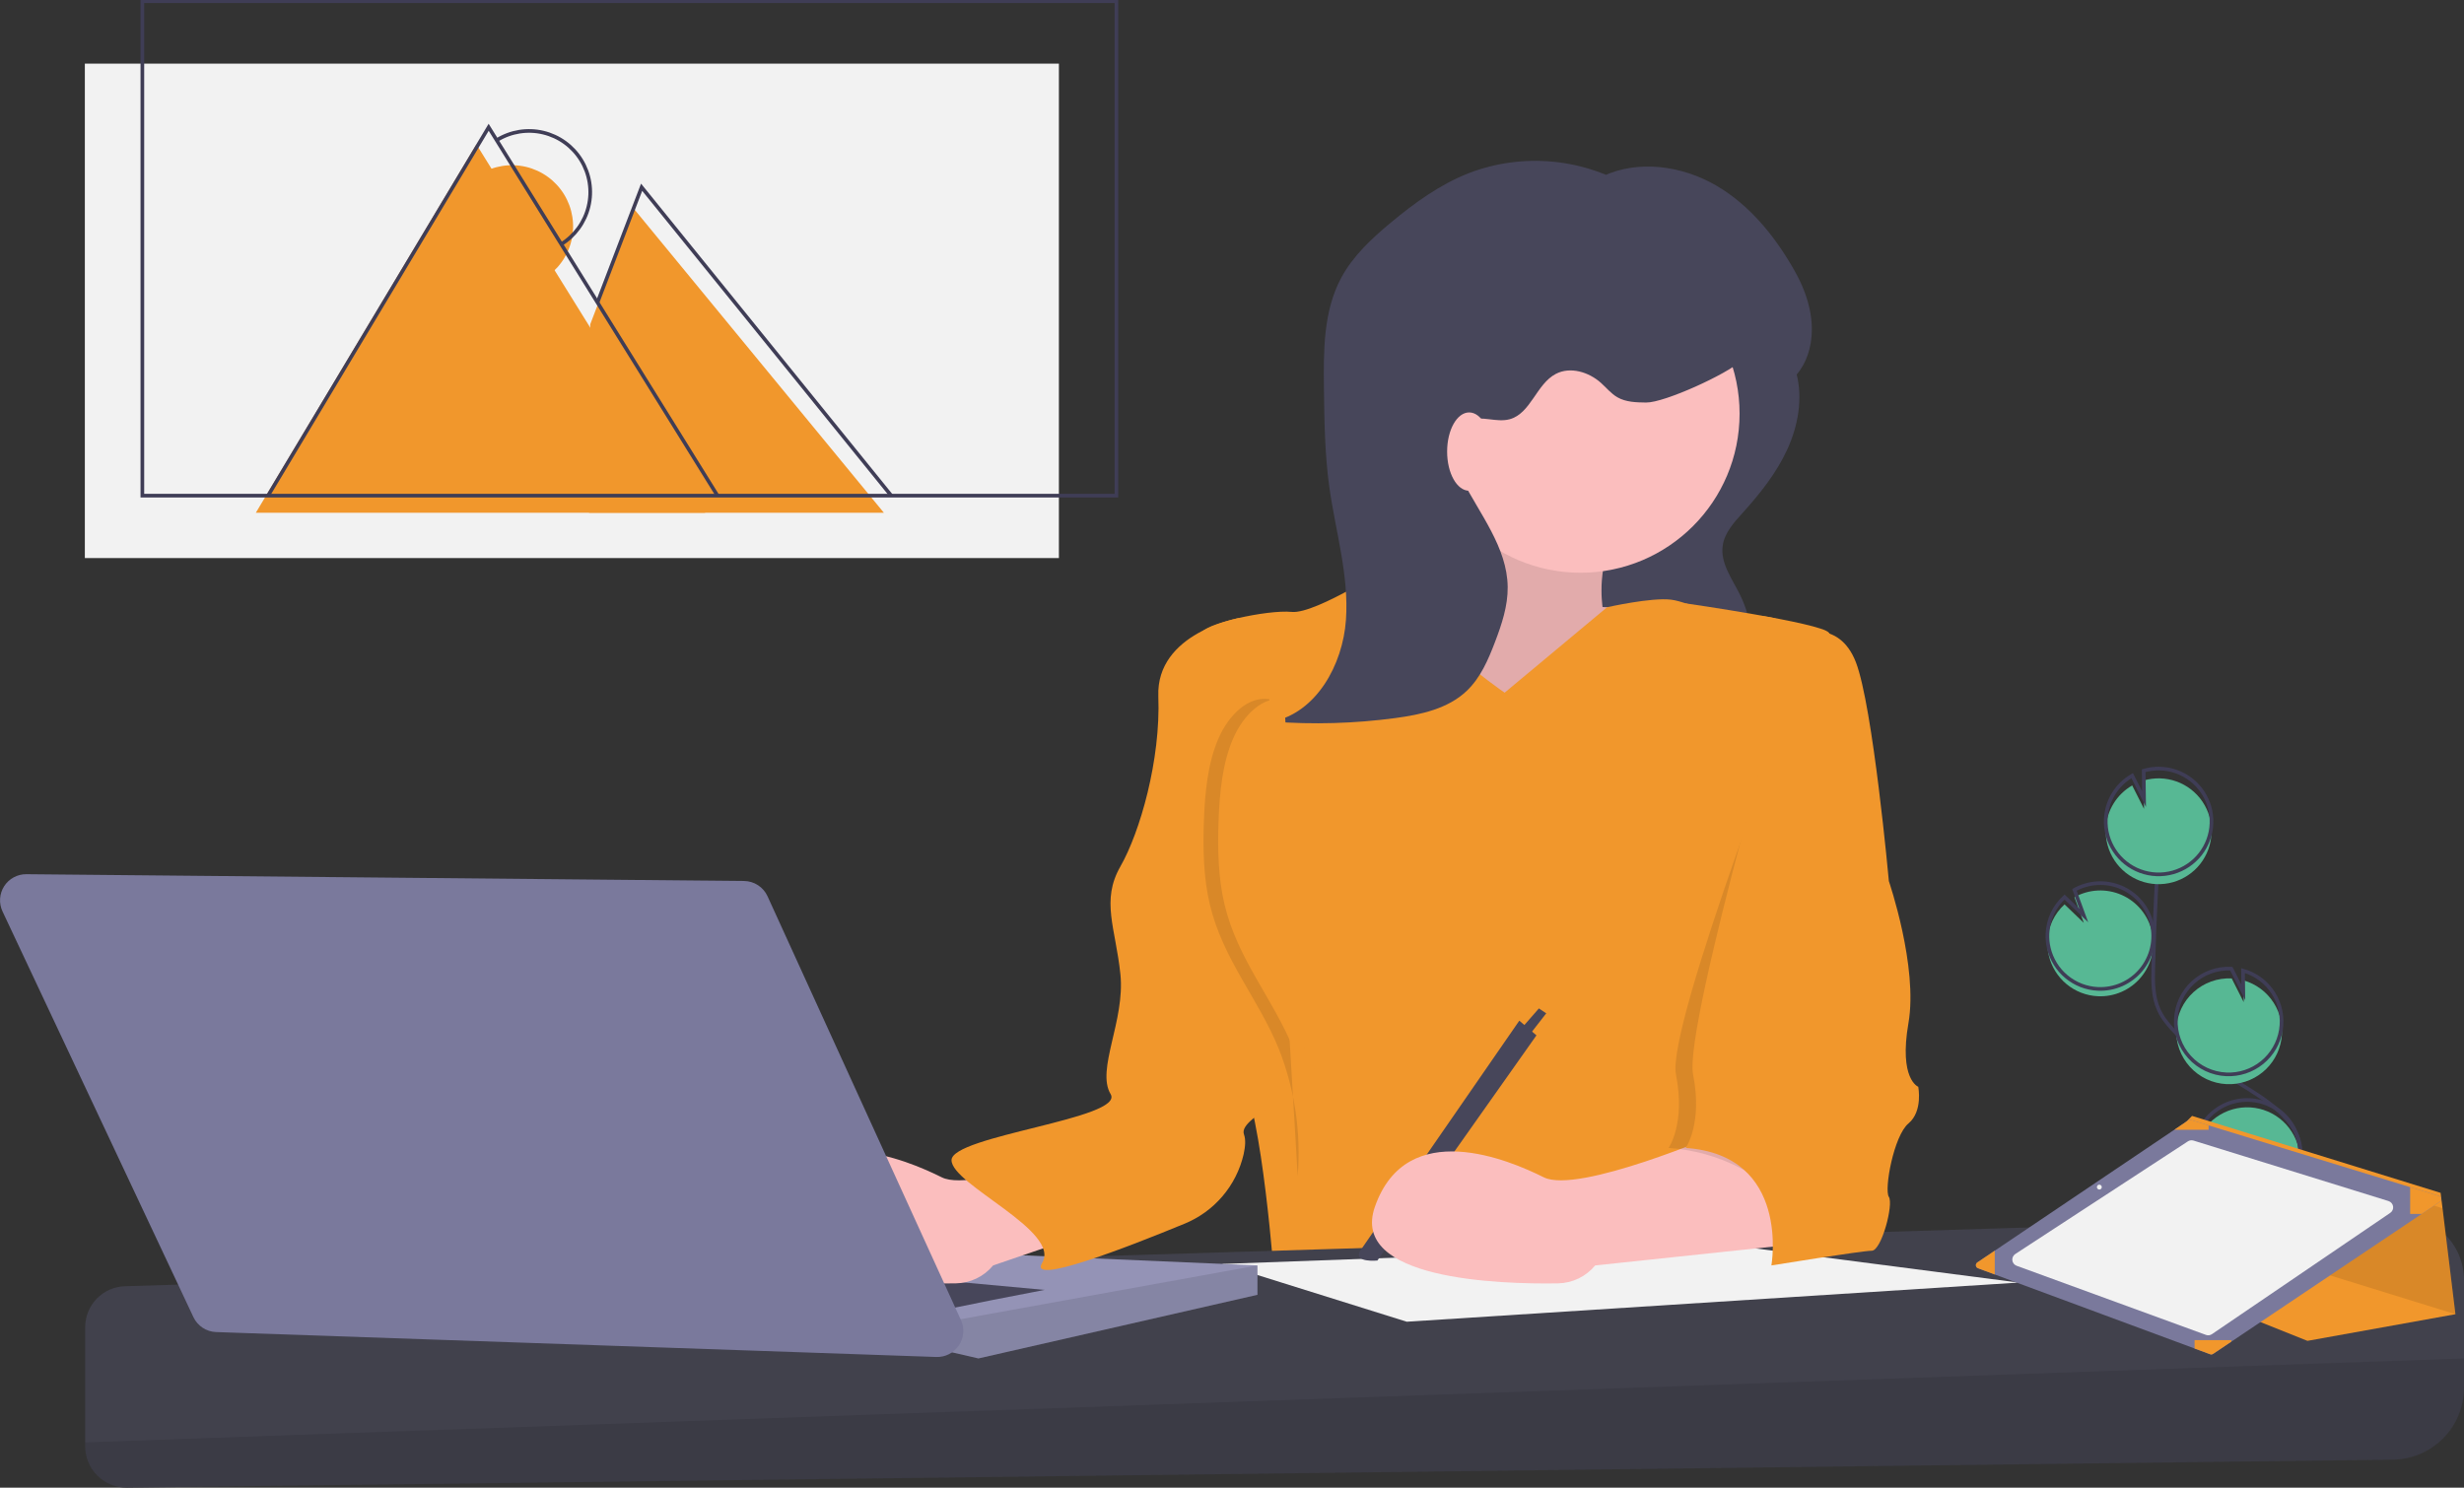 <svg width="674" height="407" viewBox="0 0 674 407" fill="none" xmlns="http://www.w3.org/2000/svg">
<rect x="0" y="0" width="674" height="407" fill="#333333" stroke="none"/>
<g id="jobs" clip-path="url(#clip0)">
<g id="plant">
<path id="Vector" d="M573.836 272.554C576.075 272.66 578.308 272.245 580.359 271.34C582.41 270.436 584.223 269.068 585.655 267.343C587.087 265.618 588.099 263.584 588.611 261.401C589.123 259.219 589.122 256.947 588.606 254.765C588.091 252.583 587.076 250.55 585.641 248.828C584.207 247.105 582.392 245.739 580.34 244.838C578.287 243.936 576.054 243.524 573.815 243.633C571.576 243.743 569.393 244.371 567.439 245.468L569.995 252.476L564.735 247.424C561.914 250.004 560.233 253.598 560.06 257.417C559.993 258.756 560.117 260.098 560.427 261.403C561.146 264.468 562.844 267.214 565.264 269.226C567.683 271.238 570.693 272.407 573.836 272.554V272.554Z" fill="#57B894"/>
<path id="Vector_2" d="M616.13 349.906C613.062 344.224 616.543 337.259 620.545 332.191C624.547 327.123 629.424 321.85 629.32 315.392C629.171 306.112 619.324 300.632 611.456 295.713C605.618 292.061 600.233 287.731 595.415 282.811C593.483 280.839 591.616 278.729 590.486 276.21C588.859 272.582 588.904 268.454 589.007 264.479C589.348 251.236 590.002 238.006 590.969 224.789" stroke="#3F3D56" stroke-miterlimit="10"/>
<path id="Vector_3" d="M573.836 270.545C576.075 270.651 578.308 270.236 580.359 269.332C582.41 268.427 584.223 267.059 585.655 265.334C587.087 263.609 588.099 261.575 588.611 259.392C589.123 257.21 589.122 254.938 588.606 252.756C588.091 250.574 587.076 248.541 585.641 246.819C584.207 245.096 582.392 243.73 580.34 242.829C578.287 241.927 576.054 241.515 573.815 241.625C571.576 241.734 569.393 242.362 567.439 243.459L569.995 250.467L564.735 245.415C561.914 247.995 560.233 251.589 560.06 255.408C559.993 256.747 560.117 258.09 560.427 259.394C561.146 262.459 562.844 265.205 565.264 267.217C567.683 269.229 570.693 270.398 573.836 270.545V270.545Z" stroke="#3F3D56" stroke-miterlimit="10"/>
<path id="Vector_4" d="M576.012 226.744C576.125 224.32 576.845 221.963 578.108 219.89C579.37 217.818 581.134 216.097 583.236 214.885L586.476 221.296L586.378 213.535C589.321 212.668 592.463 212.759 595.351 213.795C598.239 214.83 600.723 216.757 602.445 219.297C604.166 221.837 605.037 224.858 604.93 227.925C604.823 230.992 603.745 233.945 601.85 236.359C599.956 238.773 597.344 240.522 594.391 241.354C591.438 242.186 588.297 242.058 585.422 240.988C582.546 239.918 580.085 237.961 578.394 235.401C576.703 232.841 575.869 229.809 576.012 226.744V226.744Z" fill="#57B894"/>
<path id="Vector_5" d="M576.012 224.066C576.125 221.641 576.845 219.284 578.108 217.212C579.37 215.139 581.134 213.418 583.236 212.206L586.476 218.617L586.378 210.857C589.321 209.99 592.463 210.08 595.351 211.116C598.239 212.152 600.723 214.078 602.445 216.618C604.166 219.158 605.037 222.179 604.93 225.246C604.823 228.313 603.745 231.267 601.85 233.68C599.956 236.094 597.344 237.843 594.391 238.675C591.438 239.507 588.297 239.379 585.422 238.309C582.546 237.239 580.085 235.283 578.394 232.723C576.703 230.162 575.869 227.131 576.012 224.066V224.066Z" stroke="#3F3D56" stroke-miterlimit="10"/>
<path id="Vector_6" d="M609.072 296.604C612.622 296.77 616.109 295.623 618.868 293.383C621.627 291.142 623.465 287.964 624.033 284.455C624.6 280.946 623.857 277.351 621.944 274.354C620.032 271.358 617.084 269.171 613.663 268.209L613.738 274.173L610.462 267.686C610.449 267.684 610.436 267.683 610.423 267.683C608.524 267.594 606.627 267.881 604.839 268.525C603.051 269.17 601.408 270.161 600.003 271.441C598.598 272.721 597.458 274.265 596.65 275.986C595.842 277.706 595.38 279.569 595.291 281.468C595.203 283.367 595.489 285.265 596.133 287.053C596.778 288.842 597.768 290.485 599.048 291.891C600.328 293.296 601.871 294.436 603.591 295.245C605.311 296.053 607.174 296.515 609.072 296.604V296.604Z" fill="#57B894"/>
<path id="Vector_7" d="M608.961 293.925C612.511 294.091 615.998 292.944 618.757 290.704C621.516 288.463 623.354 285.286 623.922 281.777C624.489 278.267 623.746 274.672 621.833 271.676C619.921 268.68 616.973 266.492 613.552 265.53L613.627 271.494L610.351 265.007C610.338 265.005 610.325 265.004 610.312 265.005C608.413 264.916 606.516 265.202 604.728 265.847C602.94 266.492 601.297 267.482 599.892 268.762C598.487 270.042 597.347 271.587 596.539 273.307C595.73 275.028 595.269 276.89 595.18 278.789C595.091 280.688 595.378 282.586 596.022 284.375C596.667 286.163 597.657 287.807 598.937 289.212C600.216 290.618 601.76 291.757 603.48 292.566C605.2 293.375 607.063 293.837 608.961 293.925V293.925Z" stroke="#3F3D56" stroke-miterlimit="10"/>
<path id="Vector_8" d="M601.817 324.035C603.336 326.987 605.823 329.326 608.861 330.661C611.899 331.997 615.304 332.246 618.504 331.368C621.705 330.49 624.506 328.538 626.439 325.84C628.371 323.141 629.317 319.86 629.118 316.546C628.919 313.233 627.587 310.088 625.345 307.64C623.104 305.193 620.089 303.59 616.806 303.102C613.524 302.614 610.173 303.27 607.317 304.959C604.46 306.649 602.271 309.269 601.117 312.382L610.155 319.738L600.212 317.433C600.211 319.73 600.761 321.995 601.817 324.035V324.035Z" fill="#57B894"/>
<path id="Vector_9" d="M601.817 322.026C603.336 324.978 605.823 327.317 608.861 328.652C611.899 329.988 615.304 330.237 618.504 329.359C621.705 328.481 624.506 326.529 626.439 323.831C628.371 321.132 629.317 317.851 629.118 314.537C628.919 311.224 627.587 308.079 625.345 305.632C623.104 303.184 620.089 301.581 616.806 301.093C613.524 300.605 610.173 301.261 607.317 302.95C604.46 304.64 602.271 307.26 601.117 310.373L610.155 317.729L600.212 315.424C600.211 317.722 600.761 319.986 601.817 322.026V322.026Z" stroke="#3F3D56" stroke-miterlimit="10"/>
</g>
<path id="Vector_10" d="M491.425 102.263C493.169 109.134 491.841 116.523 488.888 122.967C485.936 129.411 481.451 135.028 476.704 140.292C474.316 142.94 471.732 145.755 471.225 149.286C470.55 153.993 473.723 158.253 475.854 162.504C477.717 166.226 478.848 170.273 479.184 174.423C479.47 177.986 479.024 181.914 476.529 184.473C474.123 186.941 470.428 187.538 466.997 187.857C457.548 188.734 448.028 188.504 438.631 187.171C441.264 183.668 440.275 181.495 440.028 177.12C439.542 168.536 433.297 160.764 432.084 152.253C431.12 145.486 435.598 139.273 439.831 133.907L459.24 109.302C462.456 105.225 465.659 101.026 467.969 96.351C469.619 93.011 469.928 86.74 474.08 85.626C481.903 83.527 489.903 96.271 491.425 102.263Z" fill="#47465A"/>
<path id="Vector_11" d="M396.179 122.544C396.179 122.544 382.79 162.053 376.095 164.731C369.401 167.41 416.262 215.624 416.262 215.624L450.404 198.883L451.743 166.74L438.354 166.071C438.354 166.071 436.346 152.678 443.04 145.981C449.735 139.285 396.179 122.544 396.179 122.544Z" fill="#FBBEBE"/>
<path id="Vector_12" opacity="0.1" d="M396.179 122.544C396.179 122.544 382.79 162.053 376.095 164.731C369.401 167.41 416.262 215.624 416.262 215.624L450.404 198.883L451.743 166.74L438.354 166.071C438.354 166.071 436.346 152.678 443.04 145.981C449.735 139.285 396.179 122.544 396.179 122.544Z" fill="black"/>
<path id="Vector_13" d="M411.576 189.508C411.576 189.508 382.79 170.088 381.451 154.017C381.451 154.017 360.029 168.079 353.334 167.41C346.64 166.74 328.564 170.758 328.564 173.437C328.564 176.115 345.301 251.784 345.301 251.784C345.301 251.784 333.251 283.927 339.276 293.972C345.301 304.016 348.648 350.891 348.648 350.891H487.893C487.893 350.891 469.149 318.079 479.19 294.641C489.232 271.204 493.249 172.767 493.249 172.767C493.249 172.767 485.885 167.41 478.521 168.749C471.157 170.088 462.454 164.731 457.099 164.062C451.743 163.392 439.606 166.133 439.606 166.133L411.576 189.508Z" fill="#F1972C"/>
<path id="Vector_14" d="M674 350.173V379.637C674 384.822 671.957 389.799 668.315 393.488C664.672 397.177 659.723 399.281 654.539 399.345L34.752 406.999C33.255 407.018 31.768 406.739 30.379 406.178C28.99 405.617 27.726 404.787 26.66 403.734C25.594 402.681 24.748 401.427 24.171 400.044C23.593 398.662 23.296 397.178 23.296 395.68V363.11C23.296 360.194 24.431 357.392 26.46 355.299C28.489 353.206 31.253 351.985 34.167 351.895L655.982 332.697C658.321 332.625 660.652 333.024 662.834 333.869C665.017 334.715 667.008 335.991 668.688 337.621C670.369 339.251 671.705 341.202 672.617 343.358C673.53 345.514 674 347.832 674 350.173V350.173Z" fill="#41414C"/>
<path id="Vector_15" opacity="0.1" d="M674 371.65V379.637C674 384.822 671.957 389.799 668.315 393.488C664.672 397.177 659.723 399.281 654.539 399.345L34.752 406.999C33.255 407.018 31.768 406.739 30.379 406.178C28.99 405.617 27.726 404.787 26.66 403.734C25.594 402.681 24.748 401.427 24.171 400.044C23.593 398.662 23.296 397.178 23.296 395.68V394.632L674 371.65Z" fill="black"/>
<path id="Vector_16" d="M552.161 350.891L473.741 340.713L334.297 345.802L384.798 361.605L552.161 350.891Z" fill="#F2F2F2"/>
<path id="Vector_17" d="M343.962 346.203V354.239L267.645 371.65L260.187 369.929L258.942 369.641L204.047 340.177L343.962 346.203Z" fill="#9493B6"/>
<path id="Vector_18" opacity="0.1" d="M343.962 346.203V354.239L267.645 371.65L260.187 369.929L258.942 361.605L343.962 346.203Z" fill="black"/>
<path id="Vector_19" d="M256.264 358.927C257.603 358.257 285.72 352.9 285.72 352.9L234.842 348.212L256.264 358.927Z" fill="#47465A"/>
<path id="Vector_20" d="M432.329 156.696C456.361 156.696 475.843 137.208 475.843 113.169C475.843 89.13 456.361 69.643 432.329 69.643C408.297 69.643 388.815 89.13 388.815 113.169C388.815 137.208 408.297 156.696 432.329 156.696Z" fill="#FBBEBE"/>
<path id="Vector_21" d="M305.803 310.043C305.803 310.043 266.975 326.784 257.603 322.096C248.231 317.409 220.114 305.355 211.411 330.132C204.393 350.113 245.363 351.368 261.486 351.105C263.436 351.073 265.355 350.618 267.112 349.772C268.869 348.926 270.421 347.708 271.661 346.203V346.203L327.56 327.119C327.56 327.119 315.176 306.025 305.803 310.043Z" fill="#FBBEBE"/>
<path id="Vector_22" d="M415.593 279.24L420.279 283.257L376.765 344.864C376.765 344.864 370.07 345.534 372.079 342.186L415.593 279.24Z" fill="#47465A"/>
<path id="Vector_23" d="M418.271 283.257L422.957 277.231L420.949 275.891L416.263 281.248L418.271 283.257Z" fill="#47465A"/>
<path id="Vector_24" d="M338.941 169.084C338.941 169.084 316.18 173.102 316.849 190.512C317.519 207.923 311.828 227.677 306.473 237.052C301.117 246.427 305.134 253.793 306.473 266.516C307.812 279.24 299.778 292.632 303.795 299.329C307.812 306.025 260.281 310.713 260.281 317.409C260.281 324.105 290.406 336.829 285.05 345.534C281.197 351.797 308.356 341.25 323.899 334.838C327.946 333.206 331.54 330.621 334.375 327.302C337.211 323.984 339.204 320.03 340.186 315.777C340.656 313.642 340.782 311.717 340.28 310.378C338.271 305.021 362.037 297.989 362.706 284.597C363.376 271.204 359.359 257.811 356.012 244.418C352.665 231.026 338.941 169.084 338.941 169.084Z" fill="#F1972C"/>
<path id="Vector_25" d="M7.214 239.169L203.523 241.027C204.88 241.04 206.205 241.44 207.344 242.179C208.482 242.919 209.386 243.967 209.949 245.202L262.854 361.15C263.359 362.257 263.573 363.474 263.475 364.687C263.378 365.9 262.972 367.067 262.297 368.079C261.622 369.091 260.699 369.913 259.617 370.468C258.535 371.024 257.329 371.293 256.114 371.251L59.116 364.434C57.804 364.389 56.53 363.983 55.434 363.26C54.339 362.538 53.463 361.527 52.904 360.339L0.688 249.349C0.174 248.255 -0.055 247.049 0.024 245.843C0.103 244.638 0.486 243.472 1.138 242.454C1.79 241.437 2.69 240.602 3.753 240.027C4.815 239.453 6.006 239.157 7.214 239.169Z" fill="#7A799C"/>
<path id="Vector_26" d="M470.488 310.043C470.488 310.043 431.66 326.784 422.287 322.096C412.915 317.409 384.798 305.356 376.095 330.132C369.077 350.113 410.047 351.368 426.171 351.105C428.12 351.073 430.04 350.618 431.796 349.772C433.553 348.926 435.105 347.708 436.346 346.203V346.203L493.249 340.177C493.249 340.177 479.86 306.025 470.488 310.043Z" fill="#FBBEBE"/>
<path id="Vector_27" opacity="0.1" d="M493.584 183.146C493.584 183.146 503.291 170.088 507.977 182.142C512.663 194.195 511.993 241.07 511.993 241.07C511.993 241.07 520.027 264.508 517.349 279.909C514.671 295.311 520.027 297.32 520.027 297.32C520.027 297.32 521.366 304.016 517.349 307.364C513.332 310.713 510.655 325.445 511.993 327.454C513.332 329.462 509.985 342.186 507.307 342.186C504.63 342.186 498.939 341.181 498.939 341.181C498.939 341.181 485.216 316.07 456.429 314.061C456.429 314.061 461.115 307.364 458.438 293.972C455.76 280.579 493.584 183.146 493.584 183.146Z" fill="black"/>
<path id="Vector_28" d="M491.91 173.437C491.91 173.437 502.956 169.084 507.642 181.137C512.328 193.191 516.68 241.07 516.68 241.07C516.68 241.07 524.713 264.508 522.035 279.909C519.357 295.311 524.713 297.32 524.713 297.32C524.713 297.32 526.052 304.016 522.035 307.364C518.018 310.713 515.341 325.445 516.68 327.454C518.018 329.463 514.671 342.186 511.993 342.186C509.316 342.186 484.546 346.203 484.546 346.203C484.546 346.203 489.902 316.07 461.115 314.061C461.115 314.061 465.801 307.364 463.124 293.972C460.446 280.579 491.91 173.437 491.91 173.437Z" fill="#F1972C"/>
<path id="Vector_29" d="M446.906 51.745C440.23 47.568 432.676 44.999 424.839 44.242C417.001 43.485 409.095 44.559 401.744 47.38C393.862 50.48 386.901 55.529 380.39 60.947C375.167 65.293 370.074 70.034 366.865 76.024C362 85.106 362.014 95.917 362.146 106.219C362.261 115.189 362.377 124.187 363.6 133.074C365.276 145.263 369.031 157.331 368.169 169.604C367.306 181.878 360.095 194.973 348.041 197.421C359.254 198.27 370.526 197.945 381.673 196.452C388.698 195.51 396.072 193.901 401.209 189.015C404.96 185.447 407.08 180.527 408.925 175.689C410.779 170.827 412.476 165.774 412.411 160.57C412.275 149.742 404.759 140.66 399.853 131.007C398.476 128.297 397.268 125.384 397.315 122.345C397.363 119.306 398.949 116.116 401.773 114.994C405.258 113.609 409.292 115.675 412.914 114.707C418.734 113.152 420.245 105.067 425.588 102.285C429.542 100.226 434.588 101.77 437.912 104.74C439.399 106.068 440.672 107.673 442.397 108.674C444.734 110.03 447.574 110.096 450.277 110.126C455.322 110.181 472.542 102.271 476.178 98.772C479.725 117.021 506.101 101.139 490.964 74.214C485.694 64.84 478.703 56.132 469.404 50.733C460.104 45.334 448.239 43.659 438.477 48.167" fill="#47465A"/>
<path id="Vector_30" d="M401.869 134.263C405.197 134.263 407.894 129.466 407.894 123.549C407.894 117.631 405.197 112.834 401.869 112.834C398.542 112.834 395.844 117.631 395.844 123.549C395.844 129.466 398.542 134.263 401.869 134.263Z" fill="#FBBEBE"/>
<path id="Vector_31" d="M461.115 165.078C461.115 165.078 498.27 170.423 500.278 173.102C502.286 175.78 498.27 191.852 498.27 191.852L471.492 196.539L450.886 192.094L461.115 165.078Z" fill="#F1972C"/>
<path id="Vector_32" opacity="0.1" d="M347.229 191.3C341.634 190.335 336.176 195.401 333.279 202.08C330.382 208.759 329.595 216.762 329.31 224.537C329.027 232.265 329.194 240.157 330.953 247.503C334.566 262.59 344.264 273.256 349.876 287.128C354.187 298.134 355.93 309.979 354.973 321.762" fill="black"/>
<path id="Vector_33" d="M351.246 191.3C345.65 190.335 340.193 195.401 337.296 202.08C334.398 208.759 333.611 216.762 333.327 224.537C333.043 232.265 333.211 240.157 334.97 247.503C338.582 262.59 348.28 273.256 353.893 287.128C358.204 298.134 359.947 309.979 358.99 321.762" fill="#F1972C"/>
<path id="Vector_34" d="M566.42 340.926L631.181 366.838L671.657 359.55L668.127 330.569L667.609 326.351L599.61 305.297L594.753 310.155L566.42 340.926Z" fill="#F1972C"/>
<path id="Vector_35" opacity="0.1" d="M603.658 310.455V338.496L671.657 359.55L668.127 330.569L603.658 310.455Z" fill="black"/>
<path id="Vector_36" d="M541.061 346.981L545.645 348.679L600.302 368.927L604.55 370.5C604.683 370.55 604.827 370.568 604.969 370.551C605.111 370.535 605.246 370.484 605.365 370.404L610.37 367.047L662.438 332.105L667.357 328.805C667.499 328.71 667.611 328.576 667.681 328.42C667.75 328.263 667.773 328.09 667.748 327.921C667.723 327.752 667.65 327.593 667.539 327.464C667.427 327.334 667.281 327.239 667.118 327.189L659.274 324.786L604.137 307.89L599.324 306.413C599.195 306.373 599.058 306.363 598.925 306.383C598.791 306.403 598.663 306.453 598.552 306.528L594.759 309.085L545.635 342.176L540.874 345.384C540.736 345.477 540.626 345.606 540.557 345.757C540.487 345.908 540.461 346.075 540.48 346.24C540.499 346.405 540.564 346.562 540.666 346.692C540.769 346.823 540.905 346.923 541.061 346.981V346.981Z" fill="#7A799C"/>
<path id="Vector_37" d="M653.835 331.819L605.047 365.009C604.811 365.17 604.541 365.272 604.258 365.307C603.975 365.342 603.688 365.309 603.421 365.212L551.625 346.297C551.31 346.181 551.034 345.98 550.826 345.716C550.619 345.451 550.489 345.135 550.451 344.801C550.413 344.468 550.468 344.13 550.611 343.826C550.754 343.522 550.978 343.263 551.259 343.08L598.482 312.254C598.703 312.11 598.953 312.016 599.215 311.979C599.476 311.943 599.743 311.964 599.995 312.043L653.356 328.592C653.681 328.694 653.971 328.885 654.192 329.144C654.413 329.402 654.557 329.718 654.607 330.055C654.657 330.392 654.611 330.736 654.474 331.048C654.338 331.36 654.116 331.627 653.835 331.819Z" fill="#F2F2F2"/>
<path id="Vector_38" d="M659.274 324.786V332.105H662.438L667.357 328.805C667.499 328.71 667.611 328.576 667.681 328.42C667.75 328.263 667.773 328.09 667.748 327.921C667.723 327.752 667.65 327.593 667.539 327.464C667.427 327.334 667.281 327.239 667.118 327.189L659.274 324.786Z" fill="#F1972C"/>
<path id="Vector_39" d="M600.302 366.635V368.927L604.55 370.5C604.683 370.55 604.827 370.568 604.969 370.551C605.111 370.535 605.246 370.484 605.365 370.404L610.37 367.047V366.635H600.302Z" fill="#F1972C"/>
<path id="Vector_40" d="M541.061 346.981L545.645 348.679V342.176H545.635L540.874 345.384C540.736 345.477 540.626 345.606 540.557 345.757C540.487 345.908 540.461 346.075 540.48 346.24C540.499 346.405 540.564 346.562 540.666 346.692C540.769 346.823 540.905 346.923 541.061 346.981V346.981Z" fill="#F1972C"/>
<path id="Vector_41" d="M594.759 309.085H604.137V307.89L599.324 306.413C599.195 306.373 599.058 306.363 598.924 306.383C598.791 306.403 598.663 306.453 598.552 306.528L594.759 309.085Z" fill="#F1972C"/>
<path id="Vector_42" d="M574.252 325.445C574.622 325.445 574.922 325.145 574.922 324.775C574.922 324.405 574.622 324.105 574.252 324.105C573.882 324.105 573.583 324.405 573.583 324.775C573.583 325.145 573.882 325.445 574.252 325.445Z" fill="#F2F2F2"/>
<path id="Vector_43" d="M289.65 17.411H23.209V152.678H289.65V17.411Z" fill="#F2F2F2"/>
<path id="Vector_44" d="M69.975 140.289L130.321 39.509L192.914 140.289" fill="#F1972C"/>
<path id="Vector_45" d="M161.45 88.727L173.5 57.254L241.784 140.289H161.116L161.45 88.727Z" fill="#F1972C"/>
<path id="Vector_46" d="M148.764 76.222C150.64 75.074 152.271 73.568 153.565 71.788C154.859 70.009 155.789 67.993 156.303 65.854C156.817 63.715 156.904 61.495 156.56 59.322C156.216 57.15 155.448 55.066 154.298 53.19C153.149 51.315 151.641 49.684 149.861 48.392C148.081 47.1 146.064 46.171 143.925 45.659C141.786 45.147 139.567 45.062 137.395 45.408C135.223 45.754 133.141 46.525 131.267 47.677" fill="#F1972C"/>
<path id="Vector_47" d="M305.382 0.335H38.941V135.602H305.382V0.335Z" stroke="#3F3D56" stroke-miterlimit="10"/>
<path id="Vector_48" d="M73.323 135.602L133.668 34.821L196.262 135.602" stroke="#3F3D56" stroke-miterlimit="10"/>
<path id="Vector_49" d="M163.459 82.7L175.509 51.227L243.792 135.602" stroke="#3F3D56" stroke-miterlimit="10"/>
<path id="Vector_50" d="M153.45 66.847C155.326 65.699 156.957 64.193 158.251 62.413C159.545 60.634 160.475 58.618 160.989 56.479C161.503 54.34 161.591 52.12 161.247 49.947C160.903 47.775 160.134 45.691 158.984 43.815C157.835 41.94 156.327 40.309 154.547 39.017C152.767 37.725 150.75 36.796 148.611 36.284C146.472 35.772 144.253 35.687 142.081 36.033C139.909 36.379 137.827 37.15 135.953 38.302" stroke="#3F3D56" stroke-miterlimit="10"/>
</g>
<defs>
<clipPath id="clip0">
<rect width="674" height="407" fill="white"/>
</clipPath>
</defs>
</svg>
